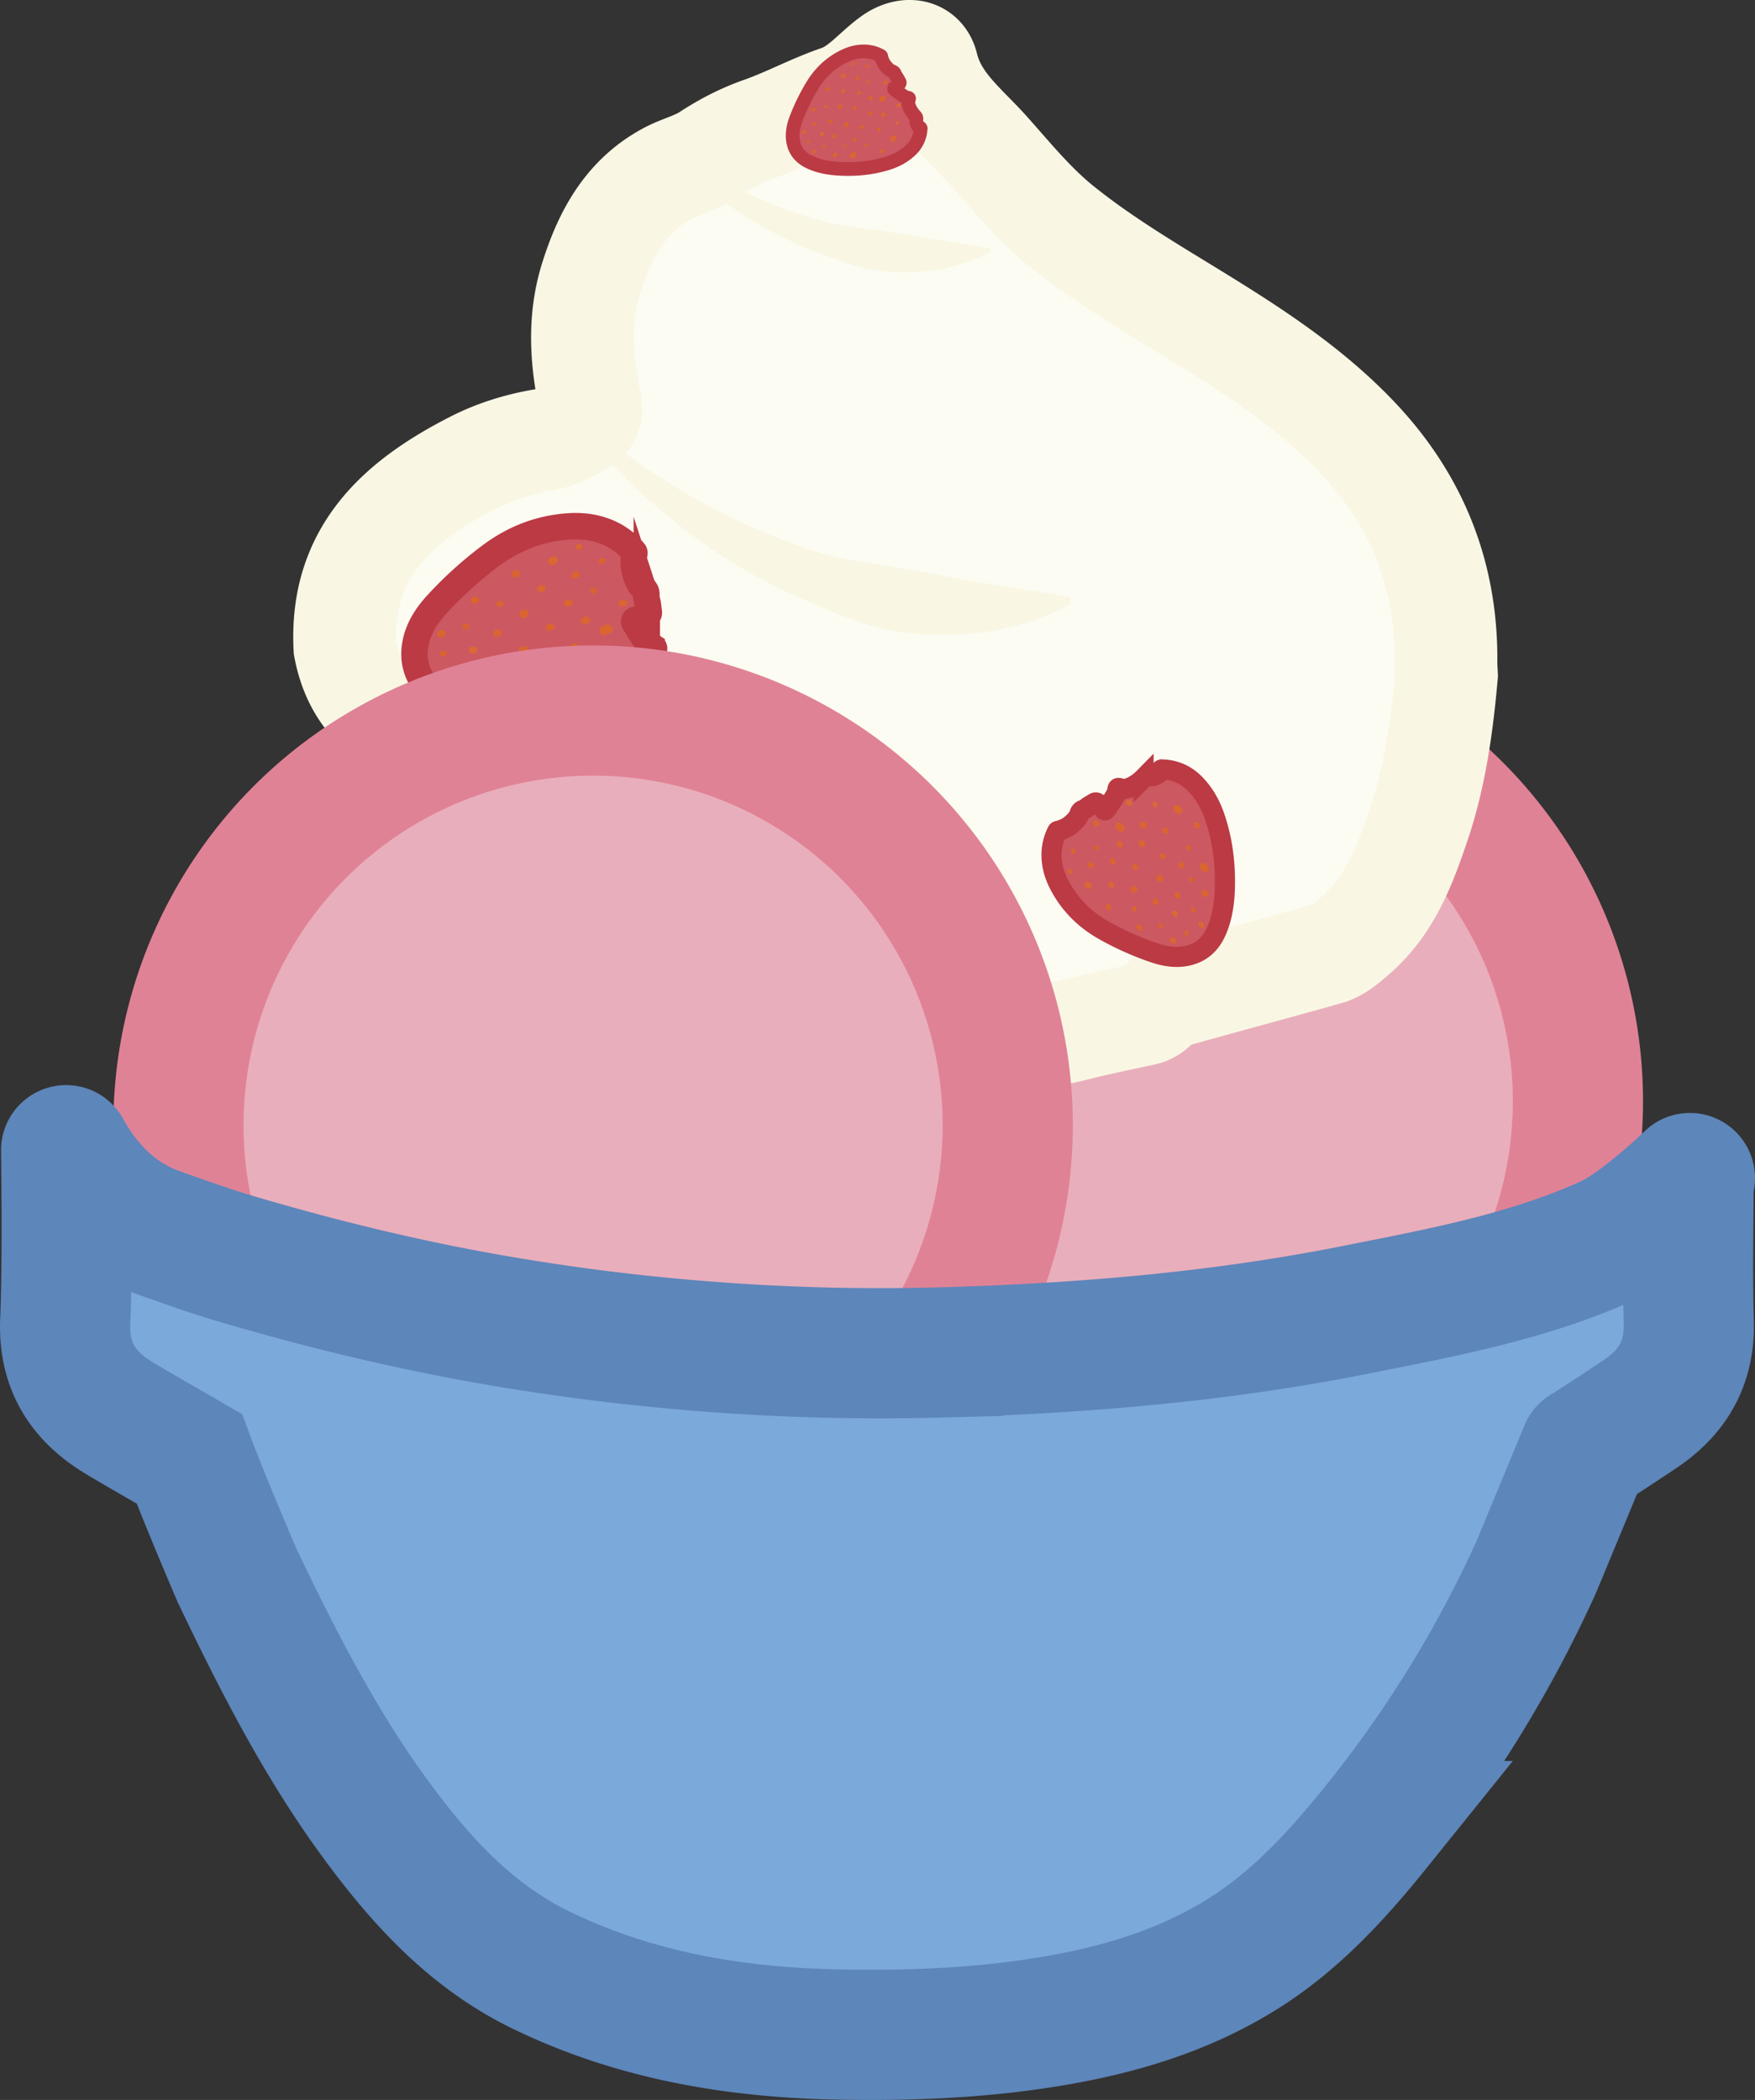 <svg xmlns="http://www.w3.org/2000/svg" viewBox="0 0 2217.74 2653.24"><rect x="0" y="0" width="2217.74" height="2653.24" fill="#333333" stroke="none"/><defs><style>.cls-1{fill:#e9aebb;stroke:#e08296;}.cls-1,.cls-2,.cls-21,.cls-22,.cls-24,.cls-3{stroke-miterlimit:10;}.cls-1,.cls-24{stroke-width:164.51px;}.cls-2{fill:#fcfcf3;stroke:#f9f7e4;stroke-width:129.91px;}.cls-21,.cls-22,.cls-3{fill:#cc5861;stroke:#bb3a44;}.cls-3{stroke-width:25.41px;}.cls-4{fill:#da6631;}.cls-5{fill:#da662f;}.cls-6{fill:#da652f;}.cls-7{fill:#da6733;}.cls-8{fill:#da6530;}.cls-9{fill:#da6430;}.cls-10{fill:#da6531;}.cls-11{fill:#da642f;}.cls-12{fill:#d96430;}.cls-13{fill:#db6935;}.cls-14{fill:#db6933;}.cls-15{fill:#da6632;}.cls-16{fill:#da6732;}.cls-17{fill:#da6431;}.cls-18{fill:#d96431;}.cls-19{fill:#d96331;}.cls-20{fill:#d96330;}.cls-21{stroke-width:33.39px;}.cls-22{stroke-width:17.31px;}.cls-23{fill:#f9f7e4;}.cls-24{fill:#7ba9d9;stroke:#5d86ba;}</style></defs><g id="Livello_2" data-name="Livello 2"><g id="Livello_7" data-name="Livello 7"><circle class="cls-1" cx="1470.02" cy="1391.45" r="523.96"/><path class="cls-2" d="M572.48,1183.32c-28.72-27.73-41.17-63.66-49-101.22-9.71-46.42-9.84-93.62-6.15-140.71,1.07-13.62-6.36-21.26-15.79-26.73-37.34-21.64-57.72-54.39-65.61-95.91C429.56,698.37,502.89,633,599,584.13c27.49-14,57.2-23.08,87.84-28.2,16.39-2.73,30.51-10.41,45-18,14.05-7.3,16.68-16.62,13.6-31.12-11-51.78-14.49-103.6,1.7-155.23,17.35-55.29,43.48-104.19,97.08-132.65,15.87-8.42,34.2-12.68,49.1-22.38,21.69-14.13,43.31-25.53,68.36-34.34,32.81-11.54,64.19-28.69,97.53-40.07,27.69-9.46,44.67-32.77,67.15-48.89,18.71-13.41,40-11,45.13,9.9,11.47,47.1,48.31,74.35,77.61,107.17s57.37,67.51,91.89,95.29c46.28,37.24,96.84,68.33,147.51,99.3,81.4,49.75,162.9,99.78,228.87,170.18,74.21,79.2,111.06,173.37,109.79,282.17-.06,5.22.45,10.45.69,15.68-5.64,63.46-14.27,126.67-34.57,187.09-17.48,52-36.74,104.21-80.45,141.83-10.06,8.66-19.92,17.76-32.81,22.31-9.88,3.27-140.39,38.57-203.65,56.47-4,1.13-7.7,2.59-9.43,5-5.43,7.55-12.4,13.85-21.49,15.8-29.91,6.41-59.85,12.66-89.49,20.14-43,10.87-85.68,11.31-128.63.65-3.87-1-8-.92-12-1.34.29-7.21,5.76-11.08,10.1-15.67,2.81-3,7.37-7.25,4.47-10.29-11.91-12.49-161.29,11.65-183.7,40.87-3.29,4.29-3.64,10.32,1.13,14.32a8.64,8.64,0,0,0,12.58-1.71c6.79-10,16.37-6.24,25.19-6.64a107.38,107.38,0,0,0-21.67,19.92c-17.59,21.57-43.39,26.26-70.84,14.5-16.67-7.14-30.7-18.27-45.72-28-11.68-7.52-24-14.12-37.77-17.34.3-22.15-90.41-8.13-71.73-3-59.39,1.8-98.27-28.44-124.67-79-8.77-16.78-16.31-34.67-31.84-47-3.08-6.13-8.57-6.85-14.56-6.47l-.16-.12c1.54-19.5-2.31-34.72-26.34-35.79-6.78-.3-8.21-7.28-10.5-12.55-4-9.33-10.36-15.89-22.34-13.59A28.7,28.7,0,0,0,585.45,1133C580.19,1149.51,571,1165.08,572.48,1183.32Z"/><g id="fragola"><path class="cls-3" d="M1335.74,1050.78a65.91,65.91,0,0,0-6.9,25.88c-.69,14.28,2.86,27.93,9.61,40.93,13.42,25.9,33.27,45,57.88,58.61A374.53,374.53,0,0,0,1459,1204c12.83,4.26,25.8,6.35,38.72,4.14,18.75-3.2,31.68-14.06,39.41-31.71,7.64-17.45,10.31-36.4,10.74-56,.66-29.61-2.9-59-12.75-87.92-5.32-15.62-13.2-29.94-24.85-41.89s-25.46-17.85-41-18.37c-.4,0-.81-.08-1.22-.12-1.22.27-1.75,1.35-2.34,2.29a12.68,12.68,0,0,1-12.65,6.26c-.58,0-1.15,0-1.72-.07-2.64-.3-4.38.81-6.25,2.65a53.28,53.28,0,0,1-19.69,12.69,16.59,16.59,0,0,1-9.67,0c-3.29-.82-3.32-.81-3.92,2.63a20.34,20.34,0,0,1-2.27,6.25c-3.34,6.18-7.52,11.72-11.36,17.5-1.35,2-2.82,2-4.2-.41a23.45,23.45,0,0,0-6.84-7.14c-1.51-1.1-2.9-1.29-4.34-.36-3.33,2.15-7,3.85-10,6.54a13.11,13.11,0,0,1-4.18,2.25,7,7,0,0,0-4.42,4.71c-1.83,5.71-5.85,9.62-10.13,13.29a39.1,39.1,0,0,1-16.44,8.37C1336.89,1049.74,1336,1049.81,1335.74,1050.78Z"/><path class="cls-4" d="M1492.11,1027.89a4.51,4.51,0,0,0,1.28-6.51c-2.65-3.66-6.08-5.69-8.8-3.8a4.76,4.76,0,0,0-1.2,6.44C1485.77,1027.46,1490,1030.07,1492.11,1027.89Z"/><path class="cls-5" d="M1419,1050.19c3-1.9,2.79-5.16-.3-7.81-1.13-1-1.63-2.6-3.39-3-2.17-.47-3.93-.15-5,1.77-1.31,2.33-1,4.31.9,6.28.78.81,1.7,1.47,2.49,2.27A3.68,3.68,0,0,0,1419,1050.19Z"/><path class="cls-5" d="M1517,1097.49c2.91,4.65,7.44,5.71,9.88,2.29a3.94,3.94,0,0,0-.21-5.11,16.21,16.21,0,0,0-3.37-3.59,4.53,4.53,0,0,0-6,.31A5.08,5.08,0,0,0,1517,1097.49Z"/><path class="cls-6" d="M1524.92,1132.57c2.26-1.37,2.69-3,1.36-5.18-1.51-2.51-4.29-3.52-6.37-2.33s-2.38,3.44-.94,5.94A4,4,0,0,0,1524.92,1132.57Z"/><path class="cls-7" d="M1371.56,1120.5c1.4,2.21,4.26,3.16,6.07,2a4,4,0,0,0,1.19-5.73c-1.29-2.07-4.89-3.12-6.65-1.94S1370.19,1118.32,1371.56,1120.5Z"/><path class="cls-6" d="M1467.94,1113.38a3.47,3.47,0,0,0,1.23-5.27c-1.34-2.1-4.66-3.07-6.63-1.94-1.75,1-2,3.48-.5,5.85S1465.52,1114.86,1467.94,1113.38Z"/><path class="cls-8" d="M1441.33,1044.13c1.44,2.46,3.58,3.12,5.92,1.83a3.82,3.82,0,0,0,1.45-5.34c-1.19-2.06-4.65-3.2-6.49-2.12C1440.17,1039.7,1439.87,1041.65,1441.33,1044.13Z"/><path class="cls-9" d="M1430.22,1120.2c-2.21,1.35-2.45,2.55-1,4.94,1.64,2.69,3.7,3.37,6,2a3.69,3.69,0,0,0,1.4-5.47A4.51,4.51,0,0,0,1430.22,1120.2Z"/><path class="cls-6" d="M1446.22,1064c-1.43-2.36-3.27-3-5.12-1.88a4.42,4.42,0,0,0-1.41,5.88,3.94,3.94,0,0,0,5.56,1.46C1447.51,1068.17,1447.79,1066.6,1446.22,1064Z"/><path class="cls-10" d="M1412.1,1068.69c1.39,2.21,3.41,2.89,5.17,1.75s2.21-3.52.82-5.76c-1.17-1.9-3.82-2.85-5.37-2C1410.86,1063.82,1410.6,1066.29,1412.1,1068.69Z"/><path class="cls-11" d="M1431.78,1097.21c1.27,2,3.46,2.68,5.08,1.59s1.89-3.21.34-5.55c-1.33-2-3.16-2.61-4.86-1.58S1430.39,1095,1431.78,1097.21Z"/><path class="cls-12" d="M1489.74,1095c1.18,1.87,3.93,2.74,5.4,1.72s1.64-3.74.54-5.56-3.48-2.6-4.94-1.67A4,4,0,0,0,1489.74,1095Z"/><path class="cls-9" d="M1442.68,1170.08c-1.32-2.15-3.2-2.8-5-1.7a3.57,3.57,0,0,0-.86,5c1.39,2.28,3.64,3.26,5.18,2.25C1443.73,1174.52,1444,1172.22,1442.68,1170.08Z"/><path class="cls-13" d="M1481.58,1155.9c1.54,2.54,3.08,3.1,5.09,1.85s2.11-2.8.68-5.2-2.88-2.83-4.92-1.56S1480.24,1153.68,1481.58,1155.9Z"/><path class="cls-8" d="M1382.48,1042.15c1.53,2.51,2.93,3.08,4.82,1.95s2.1-3.49.82-5.51c-1.12-1.75-3.59-2.65-5-1.82C1381.17,1038,1381,1039.65,1382.48,1042.15Z"/><path class="cls-10" d="M1509.7,1044.34c1.26,2.12,3.38,3,5,2s2-3.25.76-5.32-3.38-2.94-5-2S1508.45,1042.26,1509.7,1044.34Z"/><path class="cls-12" d="M1398,1148.18c1.08,1.79,3.44,2.6,4.93,1.71,1.91-1.13,2.18-3.22.76-5.73-.82-1.44-3.47-2.31-4.84-1.59C1397.32,1143.4,1396.88,1146.28,1398,1148.18Z"/><path class="cls-14" d="M1429.55,1012.9c-1.35-2.22-3.29-3-5-2-1.52.88-1.82,3.75-.6,5.68a3.68,3.68,0,0,0,4.93,1.53C1430.82,1016.89,1431,1015.31,1429.55,1012.9Z"/><path class="cls-6" d="M1485.35,1186.8c-1.39-2.29-3.29-3.14-4.94-2.2s-2.14,3.32-1,5.32,3.47,2.92,5,2C1486.42,1190.8,1486.72,1189.06,1485.35,1186.8Z"/><path class="cls-15" d="M1401.12,1119.38c1.45,2.41,3.21,3.06,5.12,1.88s2-2.94.65-5.22-2.84-2.8-4.89-1.53S1399.8,1117.18,1401.12,1119.38Z"/><path class="cls-8" d="M1403.33,1090c1.57,2.47,3.27,3.11,5.15,1.92,1.55-1,1.8-3.42.56-5.39s-3.52-2.69-5.16-1.69C1402.42,1085.75,1402.16,1088.18,1403.33,1090Z"/><path class="cls-8" d="M1470.3,1046.13c-1.91,1.15-2.24,3.07-.92,5.38.94,1.62,3.4,2.45,4.75,1.6a3.9,3.9,0,0,0,1.2-5.46C1474.06,1045.64,1472.09,1045.05,1470.3,1046.13Z"/><path class="cls-16" d="M1520.44,1166.4c-1.17-1.83-3.28-2.48-4.86-1.5s-1.77,3.53-.35,5.63a3.76,3.76,0,0,0,5,1.43C1522,1170.84,1522.07,1168.93,1520.44,1166.4Z"/><path class="cls-6" d="M1490.75,1129.65c-1.4-2.34-3.21-3.2-4.88-2.32-1.47.77-2,3.88-.91,5.66s3.23,2.65,4.85,1.74C1491.74,1133.65,1492.07,1131.85,1490.75,1129.65Z"/><path class="cls-8" d="M1463.13,1137.59c-1.41-2.3-2.87-2.84-4.7-1.74a3.7,3.7,0,0,0-1,5.25c1.33,2.23,3.14,2.84,5,1.67S1464.55,1139.9,1463.13,1137.59Z"/><path class="cls-17" d="M1376.21,1089.92a2.92,2.92,0,0,0-1,4.44c1.24,1.94,4.35,2.81,6.12,1.77s1.57-2.63.66-4.32C1381,1089.86,1377.9,1088.91,1376.21,1089.92Z"/><path class="cls-8" d="M1465.93,1079.23c-.91.67-1.34,2.08-.21,3.93s4.36,2.87,6.07,1.83,1.6-2.57.78-4.17A4.78,4.78,0,0,0,1465.93,1079.23Z"/><path class="cls-18" d="M1499.85,1073.12c1,1.28,2.33,1.91,3.92,1s1.82-2.73.62-4.56c-1-1.57-3-2.17-4.27-1.16C1498.64,1069.57,1498.7,1071.17,1499.85,1073.12Z"/><path class="cls-13" d="M1457.37,1013.76c-1.19,1-1.08,2.6-.08,4.08s2.33,2.47,4,1.49,1.85-2.88.59-4.81C1460.78,1012.84,1459.31,1012.51,1457.37,1013.76Z"/><path class="cls-17" d="M1497.19,1180.62c.69,1.5,1.78,2.5,3.4,1.43,1.42-.94,2.32-2.19,1.11-4.21-1.09-1.8-3.22-2.58-4.68-1.57C1495.26,1177.5,1496.17,1179,1497.19,1180.62Z"/><path class="cls-12" d="M1353.69,1076.52c1.16,1,2,2.89,3.89,1.8a3.4,3.4,0,0,0,1.16-4.51,3.81,3.81,0,0,0-4.61-1.33C1352.47,1073.47,1353.1,1075,1353.69,1076.52Z"/><path class="cls-19" d="M1383.45,1073c.85,1.56,2.11,2,3.73,1s2-2.47.91-4.32c-1.17-2-2.82-1.84-4.29-1.05C1382.11,1069.5,1382.29,1071.1,1383.45,1073Z"/><path class="cls-19" d="M1508,1110.26c-1.27-2.2-2.76-2.27-4.32-1.35s-1.55,2.7-.56,4.19,2.29,2.47,4,1.19C1508.57,1113.18,1509.28,1111.94,1508,1110.26Z"/><path class="cls-10" d="M1435.33,1151.26c1.22-.87,1.71-2.28.63-4.11a3.34,3.34,0,0,0-4.52-1.45c-1.77.75-1,2.63-.47,4A3,3,0,0,0,1435.33,1151.26Z"/><path class="cls-20" d="M1464.48,1171c.89,1.62,2,2.52,3.65,1.7,1.45-.74,1.76-3,.73-4.66-1.18-2-2.85-1.83-4.28-1.1C1462.68,1167.94,1463.56,1169.58,1464.48,1171Z"/><path class="cls-15" d="M1350.21,1102c1,1.79,2.31,3,4.1,1.88,1.53-.91,1.7-2.42.7-4.16s-3-2.54-4.41-1.42A2.43,2.43,0,0,0,1350.21,1102Z"/><path class="cls-10" d="M1510,1148.38c-1-1.88-2.26-2.28-3.9-1.31-1.83,1.1-1.63,2.49-.51,4.27,1,1.62,2.15,2.32,3.68,1.28S1511.31,1150.2,1510,1148.38Z"/></g><g id="fragola-2" data-name="fragola"><path class="cls-21" d="M801.05,697.22a86.33,86.33,0,0,0-27.46-22c-16.8-8.4-35.09-11.36-54.31-10.15-38.26,2.42-71.78,16.13-101.15,38.54a491.3,491.3,0,0,0-66.59,60.59c-11.92,13.17-21.31,27.66-25.5,44.36-6.09,24.24.11,45.55,17.23,64.2,16.93,18.44,38.31,31.7,61.64,42.6,35.25,16.48,72.49,27.79,112.47,31.27,21.61,1.89,43,0,63.54-7.66s35-21.16,43.83-39.56c.23-.48.52-.94.79-1.41.31-1.61-.71-2.82-1.52-4-4-6-4.34-12.12-.82-18.53.36-.66.61-1.38,1-2,1.77-3,1.35-5.7.14-8.92-3.68-9.76-5.67-19.9-4.83-30.41.34-4.32,2.38-8.09,5.12-11.62s2.74-3.56-1.08-6.11a26.67,26.67,0,0,1-6.31-6c-5.66-7.29-10.1-15.25-15-22.94-1.73-2.7-.86-4.42,2.72-4.83a30.83,30.83,0,0,0,12.21-4.43c2.13-1.24,3.09-2.81,2.74-5-.82-5.15-.94-10.41-2.58-15.44a17.11,17.11,0,0,1-.5-6.22,9.17,9.17,0,0,0-3.33-7.81c-5.88-5.23-8.45-12.13-10.6-19.22a51.13,51.13,0,0,1-1.35-24.21C801.7,699.15,802.07,698.06,801.05,697.22Z"/><path class="cls-4" d="M745.68,897.38a5.92,5.92,0,0,0,7.14,5c5.82-1.25,10.08-4.29,9.24-8.57a6.24,6.24,0,0,0-7.1-4.86C749.56,890,744.18,893.66,745.68,897.38Z"/><path class="cls-5" d="M757.64,797.62c.71,4.56,4.72,6.09,9.54,3.78,1.77-.85,4-.58,5.39-2.49,1.72-2.37,2.27-4.65.54-7-2.1-2.82-4.66-3.47-8-2.25-1.39.5-2.67,1.26-4.05,1.79C757.87,792.68,757.08,794.84,757.64,797.62Z"/><path class="cls-5" d="M648.82,890.37c-7.13,1-10.81,5.92-8,10.66,1.34,2.25,3.4,3.15,6.25,2.46a21.36,21.36,0,0,0,6.11-2.15,6,6,0,0,0,2.83-7.43C655,891.44,651.93,889.92,648.82,890.37Z"/><path class="cls-6" d="M602.42,881.32c.45,3.45,2.15,4.81,5.51,4.39,3.82-.49,6.51-3.29,6.17-6.43s-2.86-4.68-6.64-4.27C604,875.39,602,877.86,602.42,881.32Z"/><path class="cls-7" d="M698.23,703.33c-3.39.51-6.05,3.45-5.65,6.23a5.3,5.3,0,0,0,6.27,4.46c3.16-.45,6.34-4.23,5.86-7S701.58,702.83,698.23,703.33Z"/><path class="cls-6" d="M655.71,823c.43,3.16,2.55,4.76,5.67,4.28s6.17-4,5.85-6.95c-.28-2.65-3.14-4.21-6.77-3.7S655.2,819.29,655.71,823Z"/><path class="cls-8" d="M753.07,827.7c-3.72.43-5.65,2.65-5.33,6.15a5,5,0,0,0,5.65,4.57c3.11-.33,6.31-3.89,6-6.67C759,828.66,756.83,827.26,753.07,827.7Z"/><path class="cls-9" d="M667.5,774c-.45-3.36-1.77-4.28-5.43-3.79-4.09.54-6,2.66-5.55,6.13.43,3.27,2.62,5,5.83,4.59A5.92,5.92,0,0,0,667.5,774Z"/><path class="cls-6" d="M726.56,823c3.6-.48,5.38-2.33,5-5.17a5.81,5.81,0,0,0-6.33-4.81,5.19,5.19,0,0,0-4.7,5.91C720.9,822.39,722.63,823.56,726.56,823Z"/><path class="cls-10" d="M739,779.54c-3.38.49-5.28,2.56-4.84,5.29.46,2.9,3.07,4.52,6.49,4,2.9-.41,5.46-3.09,5.19-5.44C745.55,780.62,742.71,779,739,779.54Z"/><path class="cls-11" d="M694.31,788.08c-3.07.48-5,2.74-4.6,5.26.49,2.75,2.86,4,6.49,3.36,3.14-.53,4.82-2.41,4.47-5S697.65,787.56,694.31,788.08Z"/><path class="cls-12" d="M666.24,858.93c-2.88.44-5.39,3.28-4.93,5.59.43,2.15,3.62,4,6.39,3.6s5-2.81,4.63-5.06A5.23,5.23,0,0,0,666.24,858.93Z"/><path class="cls-9" d="M600.92,762.56c3.28-.45,5.06-2.37,4.67-5.06-.36-2.47-2.76-4.06-5.55-3.69-3.49.46-5.86,2.65-5.46,5C595,761.46,597.65,763,600.92,762.56Z"/><path class="cls-13" d="M597.35,816.85c-3.87.51-5.36,2.06-4.93,5.14.42,2.91,2.25,4,5.89,3.58s4.94-2,4.49-5.1C602.39,817.51,600.73,816.41,597.35,816.85Z"/><path class="cls-8" d="M786.65,758c-3.83.5-5.25,1.88-4.89,4.75.33,2.65,3.08,4.38,6.18,3.91,2.7-.42,5.1-2.92,4.83-5C792.39,758.64,790.46,757.49,786.65,758Z"/><path class="cls-10" d="M716.57,909.79c-3.2.4-5.33,2.5-5.05,5s2.84,4.14,6,3.74,5.33-2.51,5.06-5S719.74,909.4,716.57,909.79Z"/><path class="cls-12" d="M650.91,720.49c-2.72.35-4.95,2.75-4.67,5,.36,2.9,2.72,4.33,6.5,4,2.16-.22,4.61-2.94,4.46-5C657,722.16,653.81,720.11,650.91,720.49Z"/><path class="cls-14" d="M796.87,830.1c3.38-.46,5.35-2.37,5.07-4.93-.26-2.29-3.54-4.18-6.52-3.73-2.8.42-4.8,2.72-4.45,5.11C791.4,829.51,793.19,830.59,796.87,830.1Z"/><path class="cls-6" d="M558.19,805c3.5-.46,5.53-2.29,5.27-4.77s-2.86-4.35-5.87-4-5.36,2.63-5.1,5C552.81,804.16,554.75,805.45,558.19,805Z"/><path class="cls-15" d="M683.91,739.46c-3.67.47-5.38,2.24-5,5.16.38,2.74,2.46,4,5.93,3.56s4.87-1.93,4.43-5.07C688.89,740.15,687.25,739,683.91,739.46Z"/><path class="cls-8" d="M718,757.68c-3.8.58-5.47,2.29-5,5.17.36,2.39,3.16,4,6.18,3.54s5.1-2.8,4.77-5.31C723.66,758.85,720.88,757.25,718,757.68Z"/><path class="cls-8" d="M735.31,861.47c-.37-2.9-2.51-4.32-6-4-2.44.26-4.75,2.79-4.44,4.86a5.12,5.12,0,0,0,5.93,4.34C733.9,866.25,735.66,864.2,735.31,861.47Z"/><path class="cls-16" d="M564.12,858c2.83-.44,4.72-2.63,4.38-5s-3.3-4-6.59-3.41c-2.78.5-4.74,2.86-4.37,5.26C558,857.52,560.21,858.62,564.12,858Z"/><path class="cls-6" d="M624.05,841.79c3.55-.45,5.55-2.17,5.37-4.63-.15-2.18-3.62-4.44-6.32-4.11-2.88.36-4.9,2.48-4.66,4.91C618.72,840.86,620.7,842.21,624.05,841.79Z"/><path class="cls-8" d="M629.15,804.37c3.51-.48,4.93-1.94,4.57-4.73s-2.8-4.34-5.78-4c-3.4.42-5.08,2.27-4.66,5.12S625.6,804.85,629.15,804.37Z"/><path class="cls-17" d="M732.54,725.13c-.32-2.59-2.17-3.94-4.83-3.53-3,.46-5.68,3.74-5.37,6.41s2.34,3.29,4.85,3.09C730.1,730.86,732.85,727.7,732.54,725.13Z"/><path class="cls-8" d="M697.83,838.67c-.33-1.44-1.79-2.71-4.61-2.33-3,.41-5.76,3.72-5.42,6.32s2.24,3.29,4.6,3.16A6.31,6.31,0,0,0,697.83,838.67Z"/><path class="cls-18" d="M687.2,882.69c-2.08.56-3.54,1.79-3.25,4.21s2.32,3.63,5.16,3.16c2.43-.41,4.2-2.48,3.65-4.52C692.1,883.13,690.16,882.35,687.2,882.69Z"/><path class="cls-13" d="M781.09,863.09c-.53-1.94-2.56-2.68-4.86-2.26s-4.21,1.5-3.92,4,2.48,3.75,5.48,3.26C780.38,867.68,781.56,866.09,781.09,863.09Z"/><path class="cls-17" d="M559.34,822.52c-2.16,0-4,.8-3.51,3.33.37,2.2,1.4,3.94,4.47,3.55,2.74-.34,4.81-2.5,4.36-4.78C564.13,821.84,561.84,822.14,559.34,822.52Z"/><path class="cls-12" d="M760.59,705.15c-1.78.89-4.54.86-4.23,3.72a4.47,4.47,0,0,0,4.81,3.79c2.2-.33,4.3-2.8,4.05-4.83C764.9,705.3,762.75,705.26,760.59,705.15Z"/><path class="cls-19" d="M749,742.79c-2.33.2-3.56,1.46-3.12,4s1.92,3.7,4.71,3.39c3-.34,3.71-2.42,3.54-4.6C754,743,752,742.42,749,742.79Z"/><path class="cls-19" d="M638.21,872.82c3.33-.36,4.2-2.12,3.92-4.48-.31-2.54-2.43-3.3-4.74-2.89s-4.19,1.44-3.55,4.14C634.4,872,635.52,873.45,638.21,872.82Z"/><path class="cls-10" d="M627.44,763.69c.4,1.94,1.83,3.27,4.61,2.94a4.38,4.38,0,0,0,4.14-4.66c0-2.53-2.64-2.59-4.54-2.69A4,4,0,0,0,627.44,763.69Z"/><path class="cls-20" d="M588.23,788.27c-2.42.21-4.11,1.11-4,3.49.13,2.14,2.65,3.69,5.22,3.35,3-.39,3.71-2.46,3.58-4.56C592.89,787.74,590.45,787.92,588.23,788.27Z"/><path class="cls-15" d="M731.82,687.47c-2.7.29-4.78,1.21-4.44,3.93.29,2.33,2,3.34,4.64,3.05s4.62-2.21,4-4.55A3.19,3.19,0,0,0,731.82,687.47Z"/><path class="cls-10" d="M591.33,855c2.79-.22,3.94-1.51,3.64-4-.35-2.78-2.13-3.28-4.86-2.87-2.49.36-3.93,1.35-3.49,3.74S588.44,855.62,591.33,855Z"/></g><g id="fragola-3" data-name="fragola"><path class="cls-22" d="M1112.88,70.41a44.74,44.74,0,0,0-17.47-5.29c-9.71-.8-19.09,1.31-28.1,5.6-18,8.55-31.43,21.63-41.24,38.08a254.86,254.86,0,0,0-20.35,42c-3.19,8.64-4.91,17.42-3.71,26.27,1.75,12.84,8.85,21.9,20.69,27.57s24.56,7.86,37.89,8.61c20.15,1.12,40.26-.63,60.17-6.67,10.76-3.27,20.69-8.31,29.1-16a39.61,39.61,0,0,0,13.46-27.5,7.53,7.53,0,0,1,.11-.83c-.17-.84-.89-1.22-1.51-1.65a8.64,8.64,0,0,1-4-8.76c0-.39,0-.78.09-1.17.27-1.79-.45-3-1.66-4.32a36.15,36.15,0,0,1-8.19-13.7,11.3,11.3,0,0,1,.22-6.58c.63-2.22.63-2.25-1.7-2.73a14,14,0,0,1-4.21-1.69c-4.13-2.42-7.8-5.39-11.65-8.14-1.36-1-1.27-2,.37-2.85a16,16,0,0,0,5-4.49,2.39,2.39,0,0,0,.35-3c-1.39-2.32-2.46-4.83-4.22-6.93a8.88,8.88,0,0,1-1.45-2.9,4.78,4.78,0,0,0-3.1-3.12c-3.85-1.38-6.41-4.2-8.81-7.2a26.51,26.51,0,0,1-5.33-11.39C1113.56,71.22,1113.53,70.62,1112.88,70.41Z"/><path class="cls-4" d="M1124.88,177.44a3.06,3.06,0,0,0,4.4,1c2.55-1.72,4-4,2.79-5.9a3.25,3.25,0,0,0-4.36-1C1125.31,173.12,1123.44,175.94,1124.88,177.44Z"/><path class="cls-5" d="M1111.37,127.12c1.22,2.06,3.45,2,5.32,0,.69-.75,1.81-1,2.11-2.24.37-1.47.2-2.67-1.08-3.45a3.25,3.25,0,0,0-4.3.47c-.57.51-1,1.12-1.61,1.64A2.51,2.51,0,0,0,1111.37,127.12Z"/><path class="cls-5" d="M1076.91,192.77c-3.24,1.87-4.06,4.93-1.79,6.67a2.68,2.68,0,0,0,3.48,0,11.43,11.43,0,0,0,2.53-2.22,3.09,3.09,0,0,0-.08-4.12A3.46,3.46,0,0,0,1076.91,192.77Z"/><path class="cls-6" d="M1052.83,197.37c.88,1.58,2,1.9,3.49,1,1.75-1,2.5-2.84,1.74-4.28s-2.29-1.71-4-.78A2.73,2.73,0,0,0,1052.83,197.37Z"/><path class="cls-7" d="M1064.57,93.21c-1.53.9-2.25,2.83-1.51,4.09a2.75,2.75,0,0,0,3.87.94c1.44-.84,2.24-3.26,1.48-4.49S1066.09,92.32,1064.57,93.21Z"/><path class="cls-6" d="M1067.21,159a2.37,2.37,0,0,0,3.56,1,3.72,3.72,0,0,0,1.47-4.47c-.65-1.22-2.33-1.42-4-.48A2.6,2.6,0,0,0,1067.21,159Z"/><path class="cls-8" d="M1115,142.47c-1.71.93-2.21,2.37-1.38,4a2.59,2.59,0,0,0,3.6,1.11c1.43-.75,2.28-3.09,1.59-4.36C1118,141.79,1116.7,141.54,1115,142.47Z"/><path class="cls-9" d="M1063.43,133.16c-.87-1.53-1.68-1.72-3.35-.78-1.86,1.06-2.38,2.44-1.49,4a2.52,2.52,0,0,0,3.7,1.08A3.08,3.08,0,0,0,1063.43,133.16Z"/><path class="cls-6" d="M1101.32,145.35c1.64-.92,2.14-2.16,1.39-3.45a3,3,0,0,0-4-1.09,2.7,2.7,0,0,0-1.12,3.76C1098.47,146.13,1099.53,146.36,1101.32,145.35Z"/><path class="cls-10" d="M1098.92,122c-1.53.89-2,2.25-1.31,3.48s2.35,1.58,3.91.69c1.32-.76,2-2.54,1.45-3.62C1102.27,121.27,1100.59,121,1098.92,122Z"/><path class="cls-11" d="M1079.05,134.75c-1.39.83-1.9,2.3-1.2,3.43s2.14,1.36,3.77.36c1.41-.86,1.85-2.09,1.19-3.28S1080.56,133.86,1079.05,134.75Z"/><path class="cls-12" d="M1079.22,174.27c-1.3.77-2,2.62-1.3,3.64s2.51,1.21,3.78.5a2.63,2.63,0,0,0,1.25-3.33A2.72,2.72,0,0,0,1079.22,174.27Z"/><path class="cls-9" d="M1029.17,140.51c1.5-.85,2-2.12,1.27-3.34a2.43,2.43,0,0,0-3.38-.71c-1.59.9-2.31,2.41-1.65,3.48S1027.68,141.35,1029.17,140.51Z"/><path class="cls-13" d="M1037.94,167.32c-1.77,1-2.18,2-1.38,3.43s1.86,1.5,3.52.58,2-1.9,1.18-3.32S1039.48,166.46,1037.94,167.32Z"/><path class="cls-8" d="M1117.68,102.44c-1.74,1-2.16,1.93-1.44,3.24a2.64,2.64,0,0,0,3.74.68c1.21-.72,1.88-2.38,1.35-3.35C1120.57,101.65,1119.42,101.47,1117.68,102.44Z"/><path class="cls-10" d="M1113.27,189c-1.47.82-2.09,2.24-1.47,3.39s2.16,1.44,3.6.64,2.08-2.23,1.47-3.38S1114.71,188.23,1113.27,189Z"/><path class="cls-12" d="M1045.11,110.6a2.66,2.66,0,0,0-1.28,3.32c.73,1.33,2.15,1.56,3.89.65a2.93,2.93,0,0,0,1.19-3.26C1048.38,110.22,1046.43,109.86,1045.11,110.6Z"/><path class="cls-14" d="M1136.52,135.17c1.54-.87,2.12-2.17,1.49-3.35s-2.51-1.32-3.86-.53a2.52,2.52,0,0,0-1.15,3.32C1133.77,136,1134.85,136.12,1136.52,135.17Z"/><path class="cls-6" d="M1016.8,169.18c1.6-.9,2.22-2.17,1.62-3.31a2.6,2.6,0,0,0-3.61-.8c-1.38.73-2.07,2.29-1.48,3.39C1014.05,169.82,1015.24,170.06,1016.8,169.18Z"/><path class="cls-15" d="M1064.65,113.37c-1.67.93-2.15,2.11-1.39,3.43s2,1.45,3.54.57,2-1.87,1.15-3.29S1066.18,112.52,1064.65,113.37Z"/><path class="cls-8" d="M1084.6,115.54c-1.72,1-2.19,2.16-1.43,3.46.64,1.08,2.29,1.31,3.66.51a2.65,2.65,0,0,0,1.27-3.47C1087.53,115,1085.88,114.79,1084.6,115.54Z"/><path class="cls-8" d="M1113,162.16c-.74-1.33-2-1.6-3.64-.75a2.62,2.62,0,0,0-1.2,3.2,2.66,2.66,0,0,0,3.69.94A2.4,2.4,0,0,0,1113,162.16Z"/><path class="cls-16" d="M1029.89,193.55a2.45,2.45,0,0,0,1.14-3.28c-.65-1.12-2.37-1.29-3.83-.37a2.56,2.56,0,0,0-1.09,3.38C1026.83,194.5,1028.13,194.6,1029.89,193.55Z"/><path class="cls-6" d="M1055.6,174.17c1.63-.9,2.26-2.11,1.7-3.27s-2.6-1.43-3.84-.75a2.5,2.5,0,0,0-1.3,3.26C1052.86,174.75,1054.07,175,1055.6,174.17Z"/><path class="cls-8" d="M1050.83,155.18c1.6-.91,2-1.89,1.29-3.16a2.52,2.52,0,0,0-3.55-.8c-1.55.86-2,2.07-1.25,3.37S1049.22,156.09,1050.83,155.18Z"/><path class="cls-17" d="M1085.29,97.08a2,2,0,0,0-3-.77,3.45,3.45,0,0,0-1.35,4.12c.68,1.25,1.76,1.14,2.93.55A3.18,3.18,0,0,0,1085.29,97.08Z"/><path class="cls-8" d="M1090.51,158.42c-.44-.63-1.39-.95-2.67-.23a3.41,3.41,0,0,0-1.39,4.09c.65,1.16,1.71,1.15,2.82.63A3.26,3.26,0,0,0,1090.51,158.42Z"/><path class="cls-18" d="M1093.89,181.66a1.92,1.92,0,0,0-.75,2.65c.6,1.1,1.82,1.3,3.1.53a2.06,2.06,0,0,0,.88-2.88C1096.34,180.93,1095.25,180.93,1093.89,181.66Z"/><path class="cls-13" d="M1135.3,154.1c-.63-.83-1.75-.8-2.78-.15s-1.74,1.53-1.11,2.69,1.92,1.32,3.27.51C1135.84,156.44,1136.1,155.45,1135.3,154.1Z"/><path class="cls-17" d="M1020.74,177.39c-1,.43-1.74,1.15-1,2.28s1.44,1.63,2.84.85a2.34,2.34,0,0,0,1.18-3.15C1022.91,176.14,1021.87,176.72,1020.74,177.39Z"/><path class="cls-12" d="M1094.93,82c-.68.78-2,1.3-1.31,2.61a2.32,2.32,0,0,0,3.05.9,2.61,2.61,0,0,0,1-3.11C1097,81.29,1096,81.68,1094.93,82Z"/><path class="cls-19" d="M1096.64,102.39a1.57,1.57,0,0,0-.74,2.52,2.17,2.17,0,0,0,3.74-2.18C1099.06,101.56,1098,101.65,1096.64,102.39Z"/><path class="cls-19" d="M1068.41,186.37c1.53-.82,1.61-1.83,1-2.91s-1.81-1.12-2.84-.48-1.74,1.5-.9,2.68C1066.41,186.69,1067.24,187.19,1068.41,186.37Z"/><path class="cls-10" d="M1042.16,135.93a1.91,1.91,0,0,0,2.78.52,2.27,2.27,0,0,0,1.1-3c-.48-1.23-1.77-.73-2.71-.41A2,2,0,0,0,1042.16,135.93Z"/><path class="cls-20" d="M1028,155.33c-1.13.57-1.76,1.33-1.24,2.45s2,1.26,3.16.6a2,2,0,0,0,.84-2.89C1030.17,154.18,1029,154.73,1028,155.33Z"/><path class="cls-15" d="M1077.67,79.09c-1.24.66-2.06,1.5-1.37,2.75.58,1.06,1.61,1.22,2.82.57s1.79-2,1.06-3A1.65,1.65,0,0,0,1077.67,79.09Z"/><path class="cls-10" d="M1042.41,186.84c1.3-.64,1.6-1.48,1-2.62s-1.65-1.17-2.89-.45-1.63,1.42-1,2.48A1.81,1.81,0,0,0,1042.41,186.84Z"/></g><path class="cls-23" d="M734.83,527.38c2.52,2.38,5.23,4.8,7.9,7.14s5.37,4.71,8.09,7q8.16,6.94,16.57,13.58c11.15,8.91,22.56,17.45,34.1,25.74s23.29,16.24,35.22,23.86,23.94,15,36.16,22,24.55,13.73,37,20,25.07,12.42,37.8,18.07,25.51,11.07,38.42,16.06,25.89,9.71,39,13.87,26.42,7.73,39.83,10.57,26.9,5.11,40.33,7.18c3.34.58,6.72,1,10.06,1.55l5,.82c1.68.25,3.36.47,5,.74,3.34.5,6.67,1.08,10,1.62s6.66,1.05,10,1.64c13.29,2.19,26.51,4.79,39.82,7.22l5,1c1.66.32,3.34.58,5,.89l10,1.87c3.35.6,6.71,1.13,10.07,1.76l5,.93c1.69.26,3.38.55,5.07.84q5.07.84,10.16,1.78c3.4.51,6.81,1.09,10.22,1.66,1.71.27,3.42.6,5.14.9s3.42.5,5.14.79c3.44.56,6.89,1.11,10.35,1.72,13.83,2.08,27.87,4.5,42.15,6.68l5.38.9,2.7.47,2.7.43c3.61.6,7.23,1.14,10.89,1.83l11,1.94c3.7.71,7.42,1.41,11.2,2.32l1.29,7.57c-3.32,2-6.71,3.83-10.11,5.65s-6.83,3.56-10.32,5.07c-7,3.16-14,6.19-21.17,8.72-3.58,1.29-7.17,2.62-10.8,3.77s-7.27,2.25-10.93,3.31c-1.83.52-3.66,1.1-5.5,1.56l-5.53,1.4c-3.7.88-7.41,1.8-11.14,2.62s-7.46,1.47-11.21,2.18c-1.88.36-3.76.68-5.64,1s-3.77.58-5.65.84c-3.78.53-7.56,1.08-11.35,1.55s-7.59.77-11.4,1.11c-1.9.17-3.8.36-5.71.5l-5.72.32c-3.81.21-7.63.35-11.46.52-7.63.06-15.3.22-22.94-.11a311.25,311.25,0,0,1-45.61-4.73,333.4,333.4,0,0,1-44.37-11.39c-29-9.7-56.81-22-84.23-34.3-13.72-6.16-27.16-12.86-40.39-19.84s-26.17-14.47-38.85-22.3-25-16.12-37.12-24.7-23.88-17.56-35.4-26.8-22.71-18.84-33.62-28.71-21.51-20-31.75-30.51-20.17-21.25-29.7-32.32q-7.11-8.36-13.94-16.92c-2.26-2.86-4.52-5.73-6.72-8.65s-4.33-5.85-6.47-8.94Z"/><path class="cls-23" d="M838.82,177.53c7.12,5.94,14.62,11.66,22.23,17.06s15.28,10.72,23.17,15.68c2,1.26,3.92,2.51,5.92,3.7l5.92,3.67c4,2.41,8,4.74,12,7.09s8.08,4.54,12.16,6.74,8.17,4.33,12.29,6.4,8.24,4.15,12.4,6.14l12.52,5.8,12.62,5.5c4.23,1.77,8.51,3.42,12.74,5.13l3.18,1.29,3.21,1.19,6.42,2.39c2.14.78,4.26,1.62,6.42,2.35l6.48,2.17c4.31,1.45,8.58,3,13,4.23s8.67,2.66,13,3.88c17.46,4.94,35.43,7.63,53.19,10,4.45.51,8.89,1.06,13.31,1.71l3.3.51c1.11.14,2.22.25,3.32.41,2.21.29,4.42.54,6.62.9,8.79,1.45,17.6,2.6,26.4,4.29,17.65,2.81,35.46,6,53.7,8.55,2.28.35,4.57.74,6.86,1.12l3.45.6c1.15.14,2.3.32,3.45.48,4.62.63,9.27,1.38,14,2.18s9.41,1.48,14.18,2.33,9.6,1.72,14.52,2.94l.74,4.8a204.5,204.5,0,0,1-56,19.84c-2.42.51-4.86,1-7.3,1.45s-4.88,1-7.34,1.23c-4.9.63-9.83,1.22-14.77,1.71s-9.9.72-14.86.89-10,.34-14.91.2c-9.91-.4-19.87-.89-29.65-2.65-2.46-.35-4.9-.82-7.35-1.24-1.22-.21-2.44-.42-3.66-.69l-3.62-.86c-4.83-1.16-9.63-2.44-14.41-3.75l-1.78-.51-1.77-.58-3.54-1.17-7.06-2.33-7-2.38-6.93-2.62-6.94-2.58-3.45-1.29c-1.16-.43-2.29-.93-3.43-1.37-4.56-1.85-9.14-3.63-13.7-5.4s-9-3.82-13.53-5.72-8.92-4-13.35-6.06l-6.61-3.13c-2.2-1.06-4.34-2.23-6.52-3.33l-6.48-3.36-3.24-1.68L969,289.61c-4.23-2.42-8.48-4.77-12.66-7.23l-12.42-7.58-12.15-8c-4-2.71-7.95-5.52-11.91-8.27A507,507,0,0,1,875,222.33c-14.17-13-27.66-26.47-39.69-41.48Z"/><circle class="cls-1" cx="749.46" cy="1421.72" r="523.96"/><path class="cls-24" d="M2133.73,1490.12c13.79-13.43-56.86,56.93-102.13,77.41-101.43,45.91-211.13,66-319.85,87.64-173.58,34.5-349.25,48.87-525.75,53.67a2818.51,2818.51,0,0,1-301.8-8.28q-122.49-9.8-243.32-30.06c-116-19.31-230.29-46.86-343.09-80.19-32.71-9.67-64.88-21.25-97.05-32.62-53.15-18.78-90.22-55.92-117.17-104.27-.08-5.81,2.19,140.2-1.13,214.82-2.57,57.54,22.26,96,69,123.92,29,17.37,58.52,34,87.8,51,17.32,47,59.28,145.22,60.69,148.18,50.86,106.26,104.26,211.08,174.2,306.53,57,77.85,120.88,148.23,209.61,191.33,119,57.79,245.89,79,376.81,81.43,88.06,1.66,176-1.77,262.94-15.88,86.23-14,169.29-38,244.71-84.65,68.73-42.48,121.82-101,171.66-162.89a1531.81,1531.81,0,0,0,200.76-325.72c2.77-6.1,66.1-159.54,61.6-148.64-.14,0,50.6-32.83,72.31-47.65,40-27.29,60.88-64.05,59.49-114.05C2132.33,1610.83,2133.68,1550.46,2133.73,1490.12Z"/></g></g></svg>